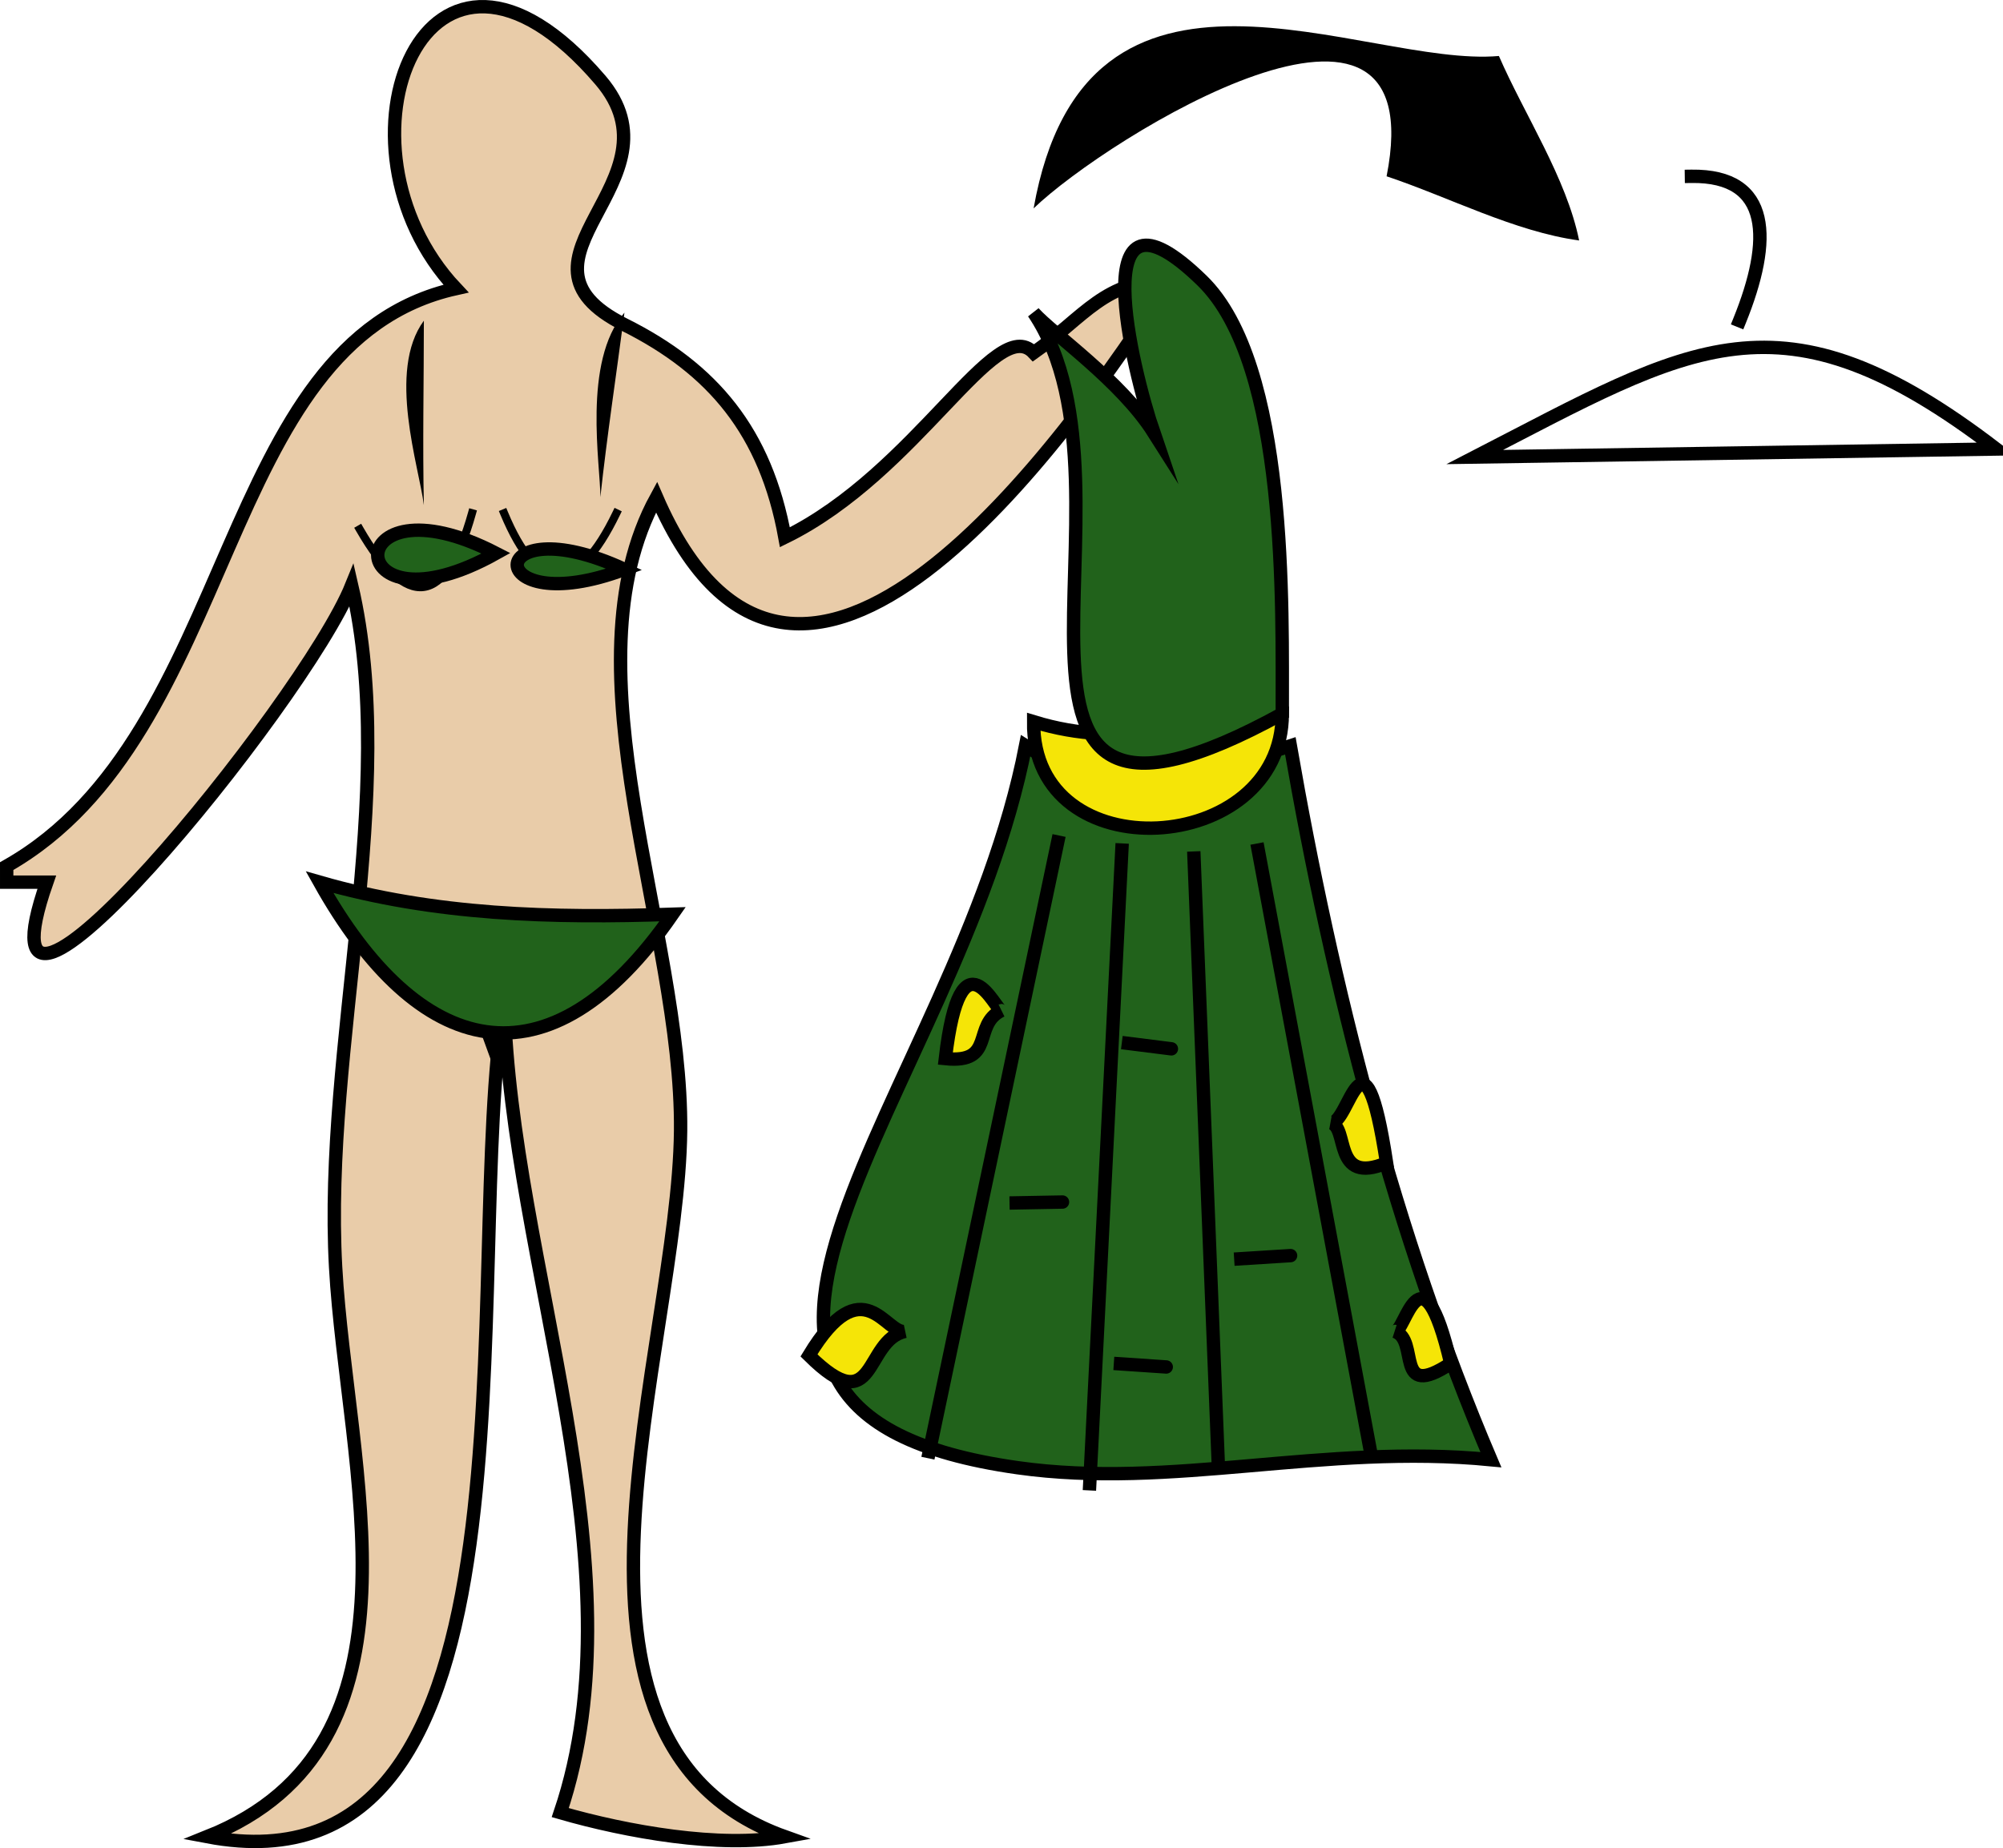 <svg xmlns="http://www.w3.org/2000/svg" xmlns:xlink="http://www.w3.org/1999/xlink" version="1.1" id="Layer_1" x="0px" y="0px" enable-background="new 0 0 822.05 841.89" xml:space="preserve" viewBox="317.09 336.58 187.25 172.81">
<path fill-rule="evenodd" clip-rule="evenodd" fill="#E9CCA9" stroke="#000000" stroke-width="1.25" stroke-linecap="square" stroke-miterlimit="10" d="  M413.717,369.565c-3.524-3.758-10.895,11.203-23.252,17.25c-1.795-9.869-6.727-15.739-15-19.875  c-12.264-6.132,5.86-13.401-2.25-22.875c-16.264-18.997-26.135,6.073-13.5,19.5c-22.54,5.013-20.194,41.637-42,54c0,0.5,0,1,0,1.5  c1.25,0,2.5,0,3.75,0c-7.687,22.047,24.029-16.69,28.5-27.75c4.492,19.324-2.646,43.136-1.5,63.75  c1.043,18.771,9.45,44.694-12,53.25c32.535,6.155,23.683-53.113,27.75-78c0.637,24.274,13.012,52.724,5.25,75.75  c6.205,1.792,14.952,3.351,21,2.25c-24.354-8.698-9.948-45.554-9.75-66c0.181-18.7-11.029-43.189-2.25-59.25  c13.081,30.172,38.229-5.073,48-20.25C420.395,362.676,418.479,366.221,413.717,369.565z"/>
<path fill="none" stroke="#000000" stroke-width="0.75" stroke-linecap="square" stroke-miterlimit="10" d="M350.715,386.065  c4.397,7.647,8.052,7.263,10.5-1.5"/>
<path fill="none" stroke="#000000" stroke-width="0.75" stroke-linecap="square" stroke-miterlimit="10" d="M364.215,384.565  c3.185,7.674,6.809,7.647,10.5,0"/>
<path fill-rule="evenodd" clip-rule="evenodd" stroke="#000000" stroke-linecap="square" stroke-miterlimit="10" d="  M360.465,427.315c1,2.75,2,5.5,3,8.25c1.25-2.75,2.5-5.5,3.75-8.25C364.965,427.315,362.715,427.315,360.465,427.315z"/>
<path fill-rule="evenodd" clip-rule="evenodd" fill="#21621B" stroke="#000000" stroke-width="1.25" stroke-linecap="square" stroke-miterlimit="10" d="  M346.965,419.065c9.205,16.457,21.34,19.832,33,3C368.681,422.455,357.719,422.157,346.965,419.065z"/>
<path fill-rule="evenodd" clip-rule="evenodd" fill="#21621B" stroke="#000000" stroke-width="1.25" stroke-linecap="square" stroke-miterlimit="10" d="  M363.465,388.315C348.822,396.499,348.6,380.646,363.465,388.315L363.465,388.315z"/>
<path fill-rule="evenodd" clip-rule="evenodd" fill="#21621B" stroke="#000000" stroke-width="1.25" stroke-linecap="square" stroke-miterlimit="10" d="  M375.465,389.815C362.047,394.832,362.152,383.666,375.465,389.815L375.465,389.815z"/>
<path fill-rule="evenodd" clip-rule="evenodd" d="M356.715,383.815c-0.441-3.583-3.463-12.552,0-17.25  C356.715,372.312,356.59,378.069,356.715,383.815z"/>
<path fill-rule="evenodd" clip-rule="evenodd" d="M373.215,383.065c0.022-2.948-1.709-12.688,2.25-17.25  C374.715,371.562,373.841,377.303,373.215,383.065z"/>
<path fill="none" stroke="#000000" stroke-width="1.25" stroke-linecap="square" stroke-miterlimit="10" d="M503.715,378.565  c-20.243-15.5-28.474-9.695-48.75,0.75C471.215,379.065,487.465,378.815,503.715,378.565z"/>
<path fill="none" stroke="#000000" stroke-width="1.25" stroke-linecap="square" stroke-miterlimit="10" d="M475.215,353.065  c7.521-0.102,7.547,5.978,4.5,13.5"/>
<path fill-rule="evenodd" clip-rule="evenodd" fill="#21621B" stroke="#000000" stroke-width="1.25" stroke-linecap="square" stroke-miterlimit="10" d="  M437.715,406.315c3.928,22.582,9.77,45.644,18.75,66.75c-15.69-1.521-29.812,2.791-44.248,0.75c-37.923-5.36-5.657-34.567,0.75-67.5  C422.742,412.493,428.266,409.306,437.715,406.315z"/>
<path fill-rule="evenodd" clip-rule="evenodd" fill="#D02127" d="M434.715,416.065l10.5,56.25L434.715,416.065z"/>
<line fill="none" stroke="#000000" stroke-width="1.25" stroke-linecap="square" stroke-miterlimit="10" x1="434.715" y1="416.065" x2="445.215" y2="472.315"/>
<path fill-rule="evenodd" clip-rule="evenodd" fill="#D02127" d="M428.715,416.815l2.25,56.25L428.715,416.815z"/>
<line fill="none" stroke="#000000" stroke-width="1.25" stroke-linecap="square" stroke-miterlimit="10" x1="428.715" y1="416.815" x2="430.965" y2="473.065"/>
<path fill-rule="evenodd" clip-rule="evenodd" fill="#D02127" d="M421.965,416.065l-3,59.25L421.965,416.065z"/>
<line fill="none" stroke="#000000" stroke-width="1.25" stroke-linecap="square" stroke-miterlimit="10" x1="421.965" y1="416.065" x2="418.965" y2="475.315"/>
<path fill-rule="evenodd" clip-rule="evenodd" fill="#D02127" d="M415.967,415.315l-12.002,57L415.967,415.315z"/>
<line fill="none" stroke="#000000" stroke-width="1.25" stroke-linecap="square" stroke-miterlimit="10" x1="415.967" y1="415.315" x2="403.965" y2="472.315"/>
<path fill-rule="evenodd" clip-rule="evenodd" fill="#F5E507" stroke="#000000" stroke-width="1.25" stroke-linecap="square" stroke-miterlimit="10" d="  M436.965,403.315c0.021,13.343-23.383,14.899-23.248,0.75C422.28,406.696,428.592,404.074,436.965,403.315z"/>
<path fill-rule="evenodd" clip-rule="evenodd" fill="#F5E507" stroke="#000000" stroke-width="1.25" stroke-linecap="square" stroke-miterlimit="10" d="  M411.465,449.065C417.983,448.947,418.155,448.943,411.465,449.065L411.465,449.065z"/>
<path fill-rule="evenodd" clip-rule="evenodd" fill="#F5E507" stroke="#000000" stroke-width="1.25" stroke-linecap="square" stroke-miterlimit="10" d="  M421.215,464.065C428.019,464.525,427.644,464.5,421.215,464.065L421.215,464.065z"/>
<path fill-rule="evenodd" clip-rule="evenodd" fill="#F5E507" stroke="#000000" stroke-width="1.25" stroke-linecap="square" stroke-miterlimit="10" d="  M432.465,454.315C439.29,453.886,439.706,453.86,432.465,454.315L432.465,454.315z"/>
<path fill-rule="evenodd" clip-rule="evenodd" fill="#F5E507" stroke="#000000" stroke-width="1.25" stroke-linecap="square" stroke-miterlimit="10" d="  M421.965,434.065C428.762,434.922,427.492,434.762,421.965,434.065L421.965,434.065z"/>
<path fill-rule="evenodd" clip-rule="evenodd" fill="#F5E507" stroke="#000000" stroke-width="1.25" stroke-linecap="square" stroke-miterlimit="10" d="  M410.715,431.065c-2.768,1.352-0.511,4.987-5.25,4.5C406.911,423.083,410.268,431.284,410.715,431.065z"/>
<path fill-rule="evenodd" clip-rule="evenodd" fill="#F5E507" stroke="#000000" stroke-width="1.25" stroke-linecap="square" stroke-miterlimit="10" d="  M441.465,441.565c1.777,0.328,3.079-10.467,5.25,3.75C441.606,447.454,443.23,441.89,441.465,441.565z"/>
<path fill-rule="evenodd" clip-rule="evenodd" fill="#F5E507" stroke="#000000" stroke-width="1.25" stroke-linecap="square" stroke-miterlimit="10" d="  M447.465,461.065c0.962,0.309,2.47-8.762,5.25,3C447.337,467.625,449.848,461.828,447.465,461.065z"/>
<path fill-rule="evenodd" clip-rule="evenodd" fill="#F5E507" stroke="#000000" stroke-width="1.25" stroke-linecap="square" stroke-miterlimit="10" d="  M401.715,461.065c-3.899,0.827-2.64,8.543-9,2.25C397.771,454.959,399.932,461.443,401.715,461.065z"/>
<path fill-rule="evenodd" clip-rule="evenodd" fill="#21621B" stroke="#000000" stroke-width="1.25" stroke-linecap="square" stroke-miterlimit="10" d="  M436.965,403.315c-0.026-9.779,0.6-32.614-7.5-40.5c-11.252-10.955-6.512,8.356-4.5,14.25c-3.1-4.892-9.416-9.215-11.248-11.25  C425.188,382.832,404.539,421.129,436.965,403.315z"/>
<path fill-rule="evenodd" clip-rule="evenodd" d="M464.715,359.065c-1.186-5.848-5.108-11.749-7.5-17.25  c-12.691,1.127-38.613-13.298-43.498,14.25c6.89-6.643,37.449-25.528,32.998-3C452.51,354.997,458.688,358.241,464.715,359.065z"/>
</svg>